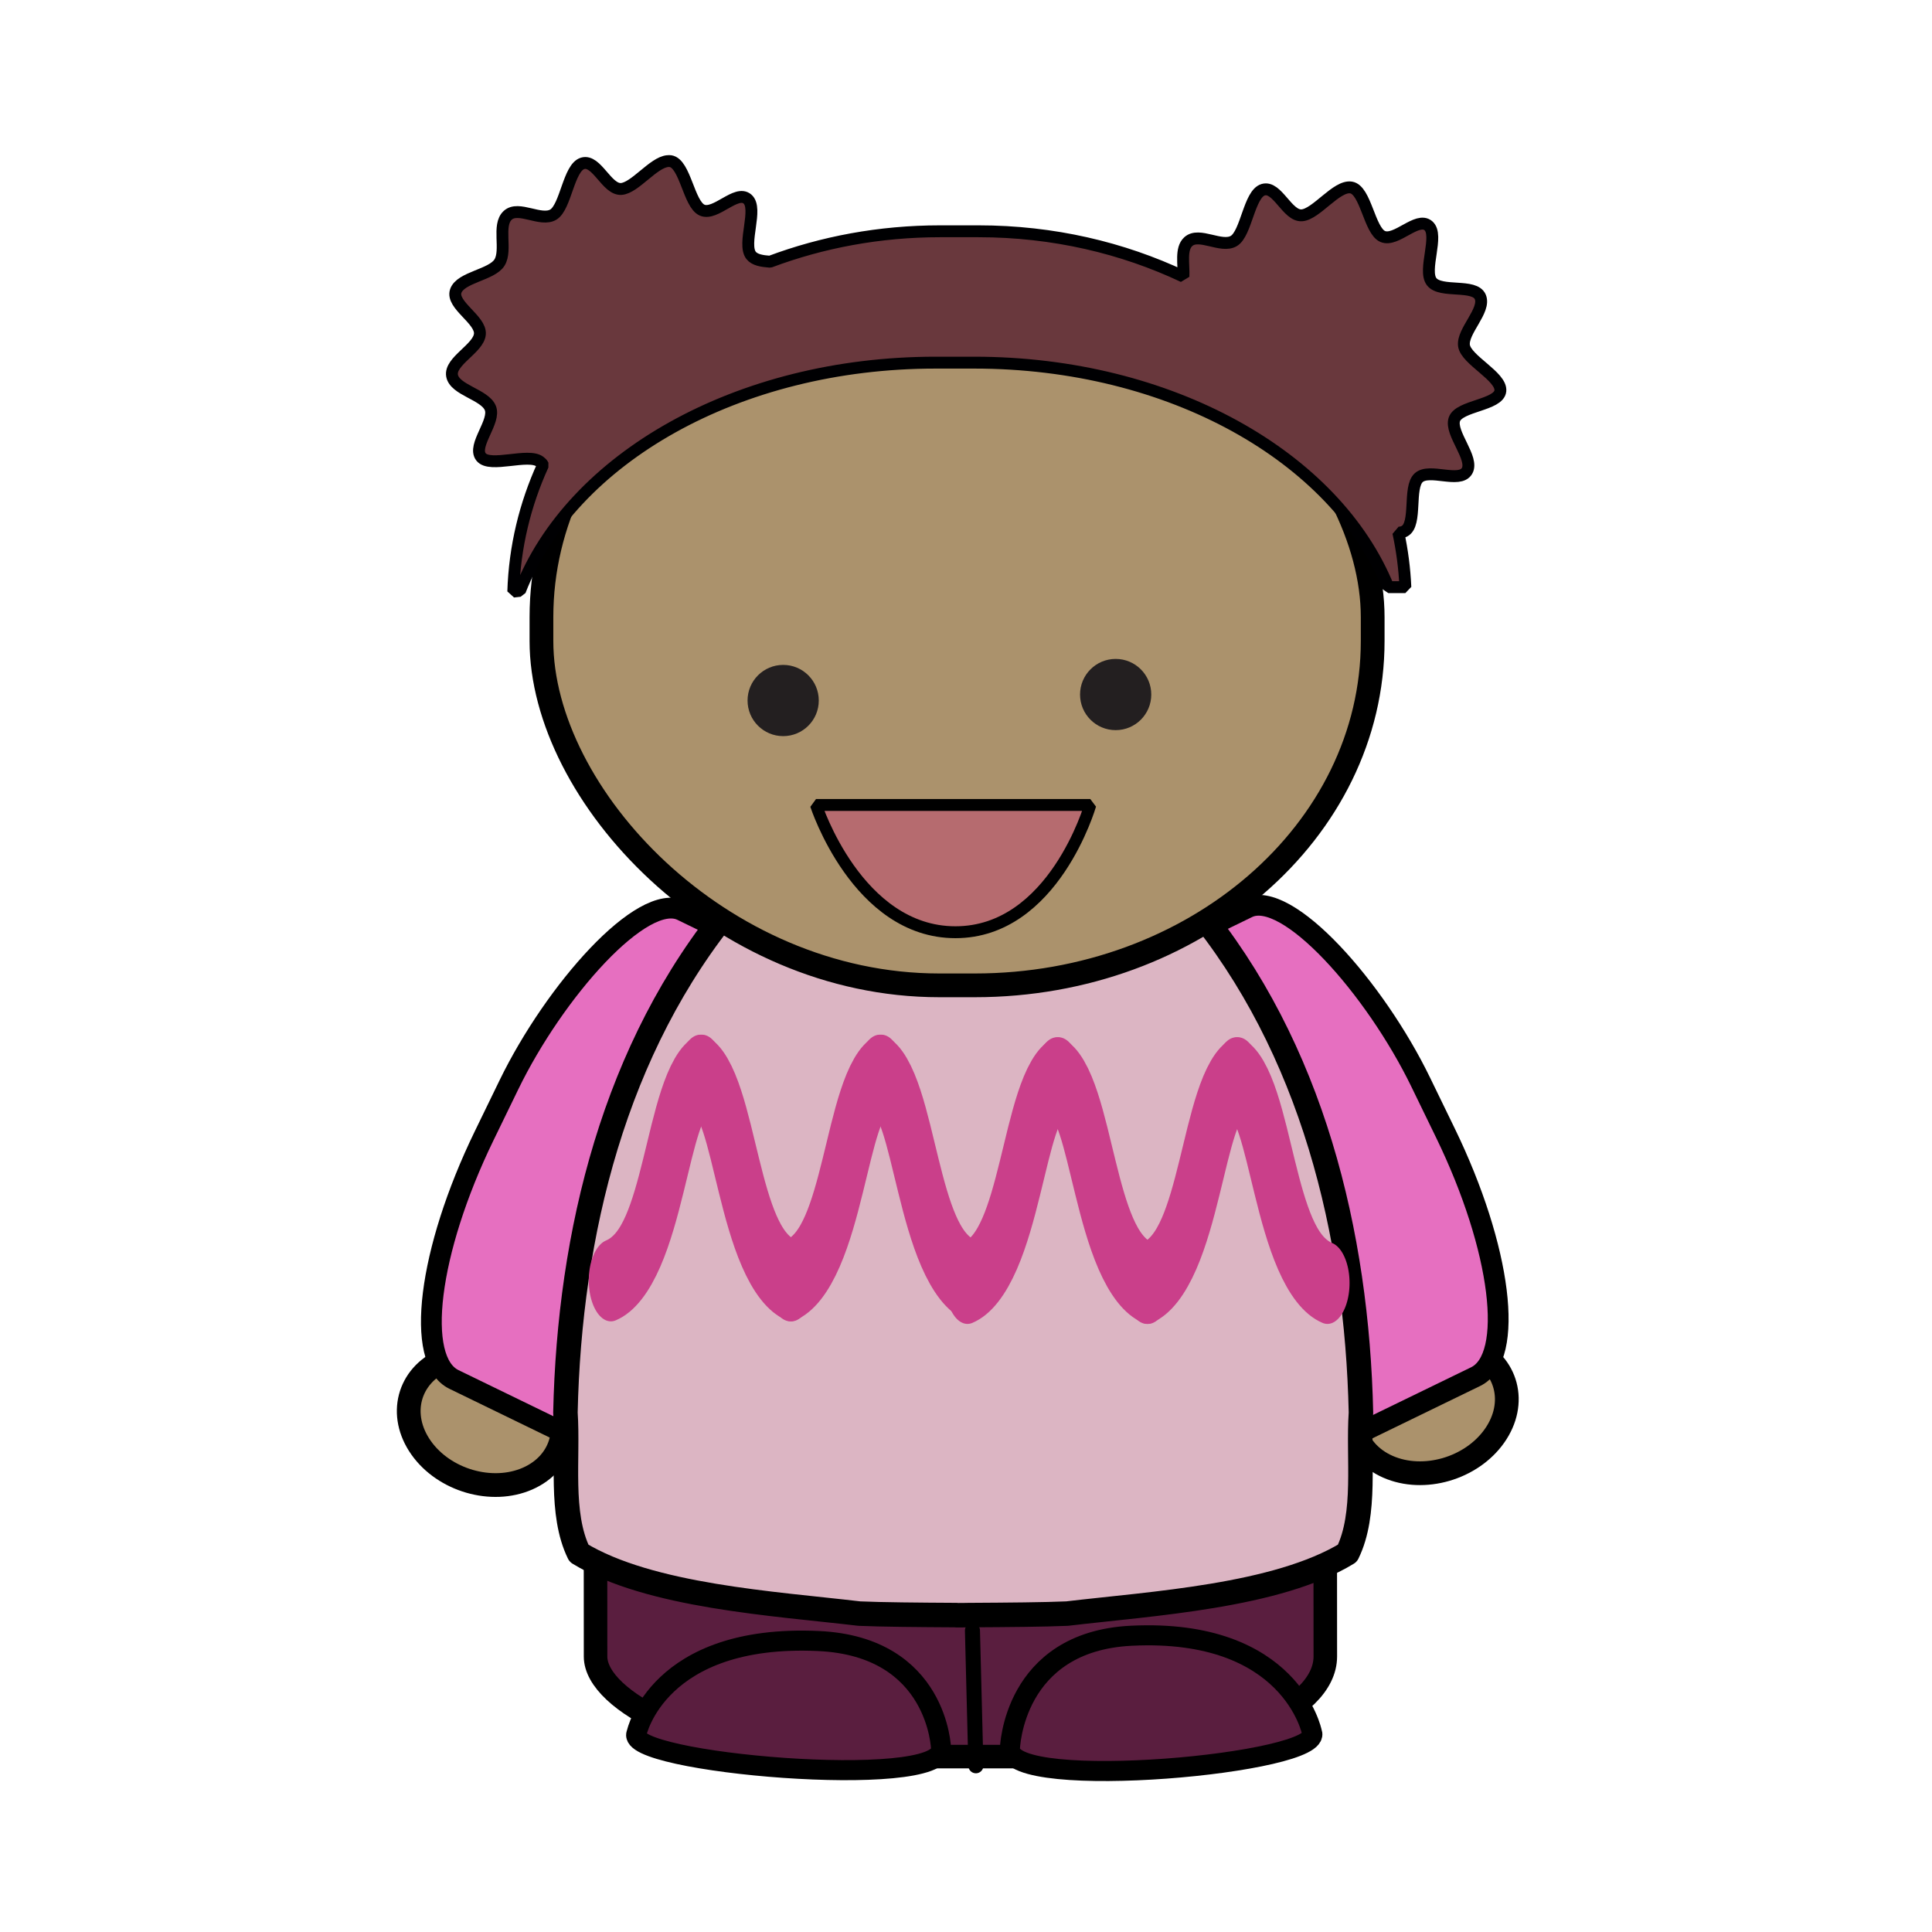 <svg:svg xmlns:dc="http://purl.org/dc/elements/1.1/" xmlns:ns1="http://sodipodi.sourceforge.net/DTD/sodipodi-0.dtd" xmlns:ns2="http://www.inkscape.org/namespaces/inkscape" xmlns:ns4="http://creativecommons.org/ns#" xmlns:rdf="http://www.w3.org/1999/02/22-rdf-syntax-ns#" xmlns:svg="http://www.w3.org/2000/svg" height="122.605" id="svg5223" version="1.1" viewBox="-25.185 -9.84 122.605 122.605" width="122.605" ns1:docname="mix-and-match-characters25.svg" ns2:version="0.91 r13725">
  <svg:defs id="defs5225">
    <svg:filter id="filter4468" style="color-interpolation-filters:sRGB">
      <svg:feGaussianBlur id="feGaussianBlur4470" stdDeviation="0.189" />
    </svg:filter>
  </svg:defs>
  <ns1:namedview bordercolor="#666666" borderopacity="1.0" fit-margin-bottom="0" fit-margin-left="0" fit-margin-right="0" fit-margin-top="0" id="base" pagecolor="#ffffff" showgrid="false" ns2:current-layer="layer1" ns2:cx="-36.669293" ns2:cy="55.10427" ns2:document-units="px" ns2:pageopacity="0.0" ns2:pageshadow="2" ns2:window-height="1056" ns2:window-maximized="1" ns2:window-width="1855" ns2:window-x="1985" ns2:window-y="24" ns2:zoom="2.8" />
  <svg:g id="layer1" transform="translate(-227.887,-396.267)" ns2:groupmode="layer" ns2:label="Layer 1">
    <svg:g id="g4308" transform="translate(76.063,387.732)">
      <svg:path d="m 153.36,90.567 c 1.465,2.077 4.491,2.954 6.759,1.96 2.267,-0.995 2.917,-3.485 1.452,-5.562 -1.465,-2.077 -4.491,-2.954 -6.759,-1.96 -2.267,0.995 -2.917,3.485 -1.452,5.562 z" id="path3954-8-5-7-3-4-8-9-1-7-1" style="fill:#ab926c;fill-rule:evenodd;stroke:#000000;stroke-width:1.507;stroke-linecap:round;stroke-linejoin:round" ns2:connector-curvature="0" />
      <svg:rect height="33.104" id="rect3252-4-6-2-2-4-1-2-9" rx="5.037" ry="14.753" style="fill:#e66fc0;fill-rule:evenodd;stroke:#000000;stroke-width:1.319;stroke-linecap:round;stroke-linejoin:round" transform="matrix(-0.899,-0.437,-0.437,0.899,0,0)" width="20.63" x="-193.17" y="-23.501" />
      <svg:path d="m 221.479,89.817 c -1.465,2.077 -4.491,2.954 -6.759,1.96 -2.267,-0.995 -2.917,-3.485 -1.452,-5.562 1.465,-2.077 4.491,-2.954 6.759,-1.96 2.267,0.995 2.917,3.485 1.452,5.562 z" id="path3954-8-5-7-3-4-8-9-1-7-1-4" style="fill:#ab926c;fill-rule:evenodd;stroke:#000000;stroke-width:1.507;stroke-linecap:round;stroke-linejoin:round" ns2:connector-curvature="0" />
      <svg:rect height="33.104" id="rect3252-71-0-6-0-2-7-2" rx="5.037" ry="14.753" style="fill:#e66fc0;fill-rule:evenodd;stroke:#000000;stroke-width:1.319;stroke-linecap:round;stroke-linejoin:round" transform="matrix(0.899,-0.437,0.437,0.899,0,0)" width="20.63" x="144.968" y="140.668" />
      <svg:rect height="40.666" id="rect3252-6-7-2-7-0-8-8-6" rx="15.315" ry="6.354" style="fill:#5a1e3f;fill-rule:evenodd;stroke:#000000;stroke-width:1.494;stroke-linecap:round;stroke-linejoin:round" transform="matrix(1,-1.8158e-4,6.0633989e-4,1,0,0)" width="46.31" x="164.371" y="69.538" />
      <svg:path d="m 188.569,110.75 -0.218,-8.582" id="path3928-9-81-8-0-8-6-6-5" style="fill:none;stroke:#000000;stroke-width:0.956;stroke-linecap:round;stroke-linejoin:round" ns2:connector-curvature="0" />
      <svg:path d="m 190.729,109.67 c 0,0 0.17,-6.802 7.708,-7.171 10.14,-0.497 11.456,6.128 11.456,6.128 0.904,1.976 -19.244,3.825 -19.164,1.043 z" id="path4010-7-1-8-9-3-9-0-7" style="fill:#5a1e3f;stroke:#000000;stroke-width:1.273" ns2:connector-curvature="0" />
      <svg:path d="m 186.359,109.68 c 0,0 -0.171,-6.492 -7.771,-6.845 -10.223,-0.475 -11.55,5.849 -11.55,5.849 -0.911,1.886 19.402,3.651 19.321,0.996 z" id="path4010-1-9-1-1-1-7-7-0-9" style="fill:#5a1e3f;stroke:#000000;stroke-width:1.273" ns2:connector-curvature="0" />
      <svg:path d="m 187.959,48.32 c -0.084,0 -0.168,0.008 -0.251,0.008 -0.048,0 -0.095,0 -0.142,-0.008 l -0.221,0 0,0.018 c -5.603,0.305 -10.794,3.644 -14.273,7.859 -7.456,8.976 -10.3,20.798 -10.551,32.143 0.196,2.91 -0.376,6.402 0.858,8.925 4.487,2.733 12.399,3.191 17.793,3.829 1.431,0.063 3.705,0.081 6.173,0.095 l 0,0.008 c 0.259,0 0.505,0 0.761,-0.008 0.025,-1.5e-4 0.05,1.5e-4 0.075,0 2.468,-0.014 4.742,-0.032 6.173,-0.095 5.394,-0.639 13.306,-1.096 17.793,-3.829 1.235,-2.523 0.662,-6.016 0.858,-8.925 -0.251,-11.344 -3.095,-23.166 -10.551,-32.143 -3.479,-4.216 -8.67,-7.555 -14.273,-7.859 l 0,-0.026 c -0.073,-7e-5 -0.148,0 -0.221,0 z" id="path3932-5-3-8-0-8-6-6-0-8" style="fill:#dcb5c3;fill-rule:evenodd;stroke:#000000;stroke-width:1.554;stroke-linecap:round;stroke-linejoin:round" ns2:connector-curvature="0" />
      <svg:rect height="45.215" id="rect4240-4-5-4-7" rx="25.245" ry="21.854" style="fill:#ab926c;fill-rule:evenodd;stroke:#000000;stroke-width:1.507;stroke-linecap:round;stroke-linejoin:bevel" width="52.751" x="160.999" y="16.01" />
      <svg:path d="m 169.009,8.92 c -0.909,0.078 -2.081,1.706 -2.944,1.766 -0.921,0.064 -1.557,-1.887 -2.449,-1.625 -0.892,0.262 -1.07,2.771 -1.86,3.25 -0.79,0.479 -2.212,-0.582 -2.897,0.048 -0.685,0.628 -0.033,2.195 -0.518,2.991 -0.485,0.796 -2.477,0.931 -2.779,1.813 -0.302,0.882 1.607,1.817 1.531,2.732 -0.077,0.915 -1.928,1.719 -1.766,2.638 0.161,0.918 2.067,1.19 2.426,2.049 0.359,0.858 -1.151,2.383 -0.589,3.108 0.562,0.725 3.01,-0.276 3.744,0.306 0.074,0.059 0.146,0.118 0.188,0.212 -1.137,2.495 -1.797,5.196 -1.884,8.03 0.139,-0.018 0.284,-0.031 0.424,-0.047 3.252,-8.388 13.799,-14.483 26.375,-14.483 l 2.449,0 c 12.457,0 22.924,5.982 26.281,14.247 l 1.083,0 c -0.052,-1.179 -0.203,-2.334 -0.447,-3.462 0.15,0.008 0.284,-0.029 0.4,-0.094 0.803,-0.445 0.214,-2.776 0.895,-3.391 0.681,-0.616 2.587,0.374 3.061,-0.424 0.474,-0.798 -1.092,-2.394 -0.801,-3.273 0.292,-0.879 2.83,-0.896 2.92,-1.813 0.09,-0.917 -2.184,-1.962 -2.308,-2.873 -0.124,-0.911 1.391,-2.229 1.036,-3.085 -0.355,-0.856 -2.508,-0.23 -3.085,-0.966 -0.577,-0.736 0.493,-2.954 -0.212,-3.556 -0.705,-0.602 -2.05,1.05 -2.897,0.683 -0.847,-0.367 -1.074,-2.957 -2.002,-3.108 -0.928,-0.152 -2.212,1.702 -3.132,1.766 -0.921,0.064 -1.557,-1.887 -2.449,-1.625 -0.892,0.262 -1.07,2.771 -1.86,3.25 -0.79,0.479 -2.212,-0.581 -2.897,0.047 -0.499,0.458 -0.27,1.423 -0.306,2.214 -3.857,-1.823 -8.278,-2.873 -12.999,-2.873 l -2.449,0 c -3.842,0 -7.482,0.693 -10.786,1.931 -0.51,-0.037 -0.974,-0.111 -1.201,-0.4 -0.577,-0.736 0.47,-2.978 -0.235,-3.579 -0.705,-0.602 -2.026,1.074 -2.873,0.706 -0.847,-0.367 -1.074,-2.957 -2.002,-3.108 -0.058,-0.009 -0.128,-0.008 -0.188,0 z" id="rect4240-2-3-3-6-6" style="fill:#69383d;fill-rule:evenodd;stroke:#000002;stroke-width:0.754;stroke-linecap:round;stroke-linejoin:bevel" ns2:connector-curvature="0" />
      <svg:g id="g8516-4" style="fill:none;stroke:#ca3f8a;stroke-width:39.402;stroke-linecap:round;stroke-linejoin:bevel" transform="matrix(0.311,0,0,0.408,340.359,-959.78)">
        <svg:g id="g8472-0" transform="matrix(0.229,0,0,0.323,-434.24,1726.1)">
          <svg:g id="g8444-11">
            <svg:path d="m -560.32,2545.7 c 48.727,-11.127 48.922,-90.633 81.178,-98.636" id="path8424-98" ns2:connector-curvature="0" />
            <svg:path d="m -399.41,2545.7 c -48.727,-11.127 -48.922,-90.633 -81.178,-98.636" id="path8424-7-9" ns2:connector-curvature="0" />
          </svg:g>
          <svg:g id="g8444-1-0" transform="translate(159.86,-1.7e-5)">
            <svg:path d="m -560.32,2545.7 c 48.727,-11.127 48.922,-90.633 81.178,-98.636" id="path8424-9-6" ns2:connector-curvature="0" />
            <svg:path d="m -399.41,2545.7 c -48.727,-11.127 -48.922,-90.633 -81.178,-98.636" id="path8424-7-6-9" ns2:connector-curvature="0" />
          </svg:g>
        </svg:g>
        <svg:g id="g8472-7-5" transform="matrix(0.229,0,0,0.323,-361.48,1726.5)">
          <svg:g id="g8444-7-1">
            <svg:path d="m -560.32,2545.7 c 48.727,-11.127 48.922,-90.633 81.178,-98.636" id="path8424-97-1" ns2:connector-curvature="0" />
            <svg:path d="m -399.41,2545.7 c -48.727,-11.127 -48.922,-90.633 -81.178,-98.636" id="path8424-7-2-5" ns2:connector-curvature="0" />
          </svg:g>
          <svg:g id="g8444-1-7-6" transform="translate(159.86,-1.7e-5)">
            <svg:path d="m -560.32,2545.7 c 48.727,-11.127 48.922,-90.633 81.178,-98.636" id="path8424-9-3-0" ns2:connector-curvature="0" />
            <svg:path d="m -399.41,2545.7 c -48.727,-11.127 -48.922,-90.633 -81.178,-98.636" id="path8424-7-6-5-3" ns2:connector-curvature="0" />
          </svg:g>
        </svg:g>
      </svg:g>
      <svg:g id="g588-0-5-62" style="fill:#b66b6f;stroke:#000000;stroke-width:2.322;stroke-linecap:round;stroke-linejoin:bevel" transform="matrix(0.325,0,0,-0.325,195.829,49.78)">
        <svg:path d="M 0,0 C 0,0 -7.141,-24.844 -26.332,-24.844 -45.523,-24.844 -53.557,0 -53.557,0 L 0,0 Z" id="path590-4-2-1" style="fill:#b66b6f;stroke:#000000;stroke-width:2.322;stroke-linecap:round;stroke-linejoin:bevel" ns2:connector-curvature="0" />
      </svg:g>
      <svg:g id="g456-8-2-6" transform="matrix(0.422,0,0,-0.422,178.599,43.15)">
        <svg:path d="m 0,0 c 0,-2.958 -2.396,-5.355 -5.355,-5.355 -2.958,0 -5.356,2.397 -5.356,5.355 0,2.957 2.398,5.356 5.356,5.356 C -2.396,5.356 0,2.957 0,0" id="path458-3-6-6" style="fill:#231f20" ns2:connector-curvature="0" />
      </svg:g>
      <svg:g id="g456-1-7-6" transform="matrix(0.422,0,0,-0.422,199.699,42.77)">
        <svg:path d="m 0,0 c 0,-2.958 -2.396,-5.355 -5.355,-5.355 -2.958,0 -5.356,2.397 -5.356,5.355 0,2.957 2.398,5.356 5.356,5.356 C -2.396,5.356 0,2.957 0,0" id="path458-9-9-6" style="fill:#231f20" ns2:connector-curvature="0" />
      </svg:g>
    </svg:g>
  </svg:g>
</svg:svg>
